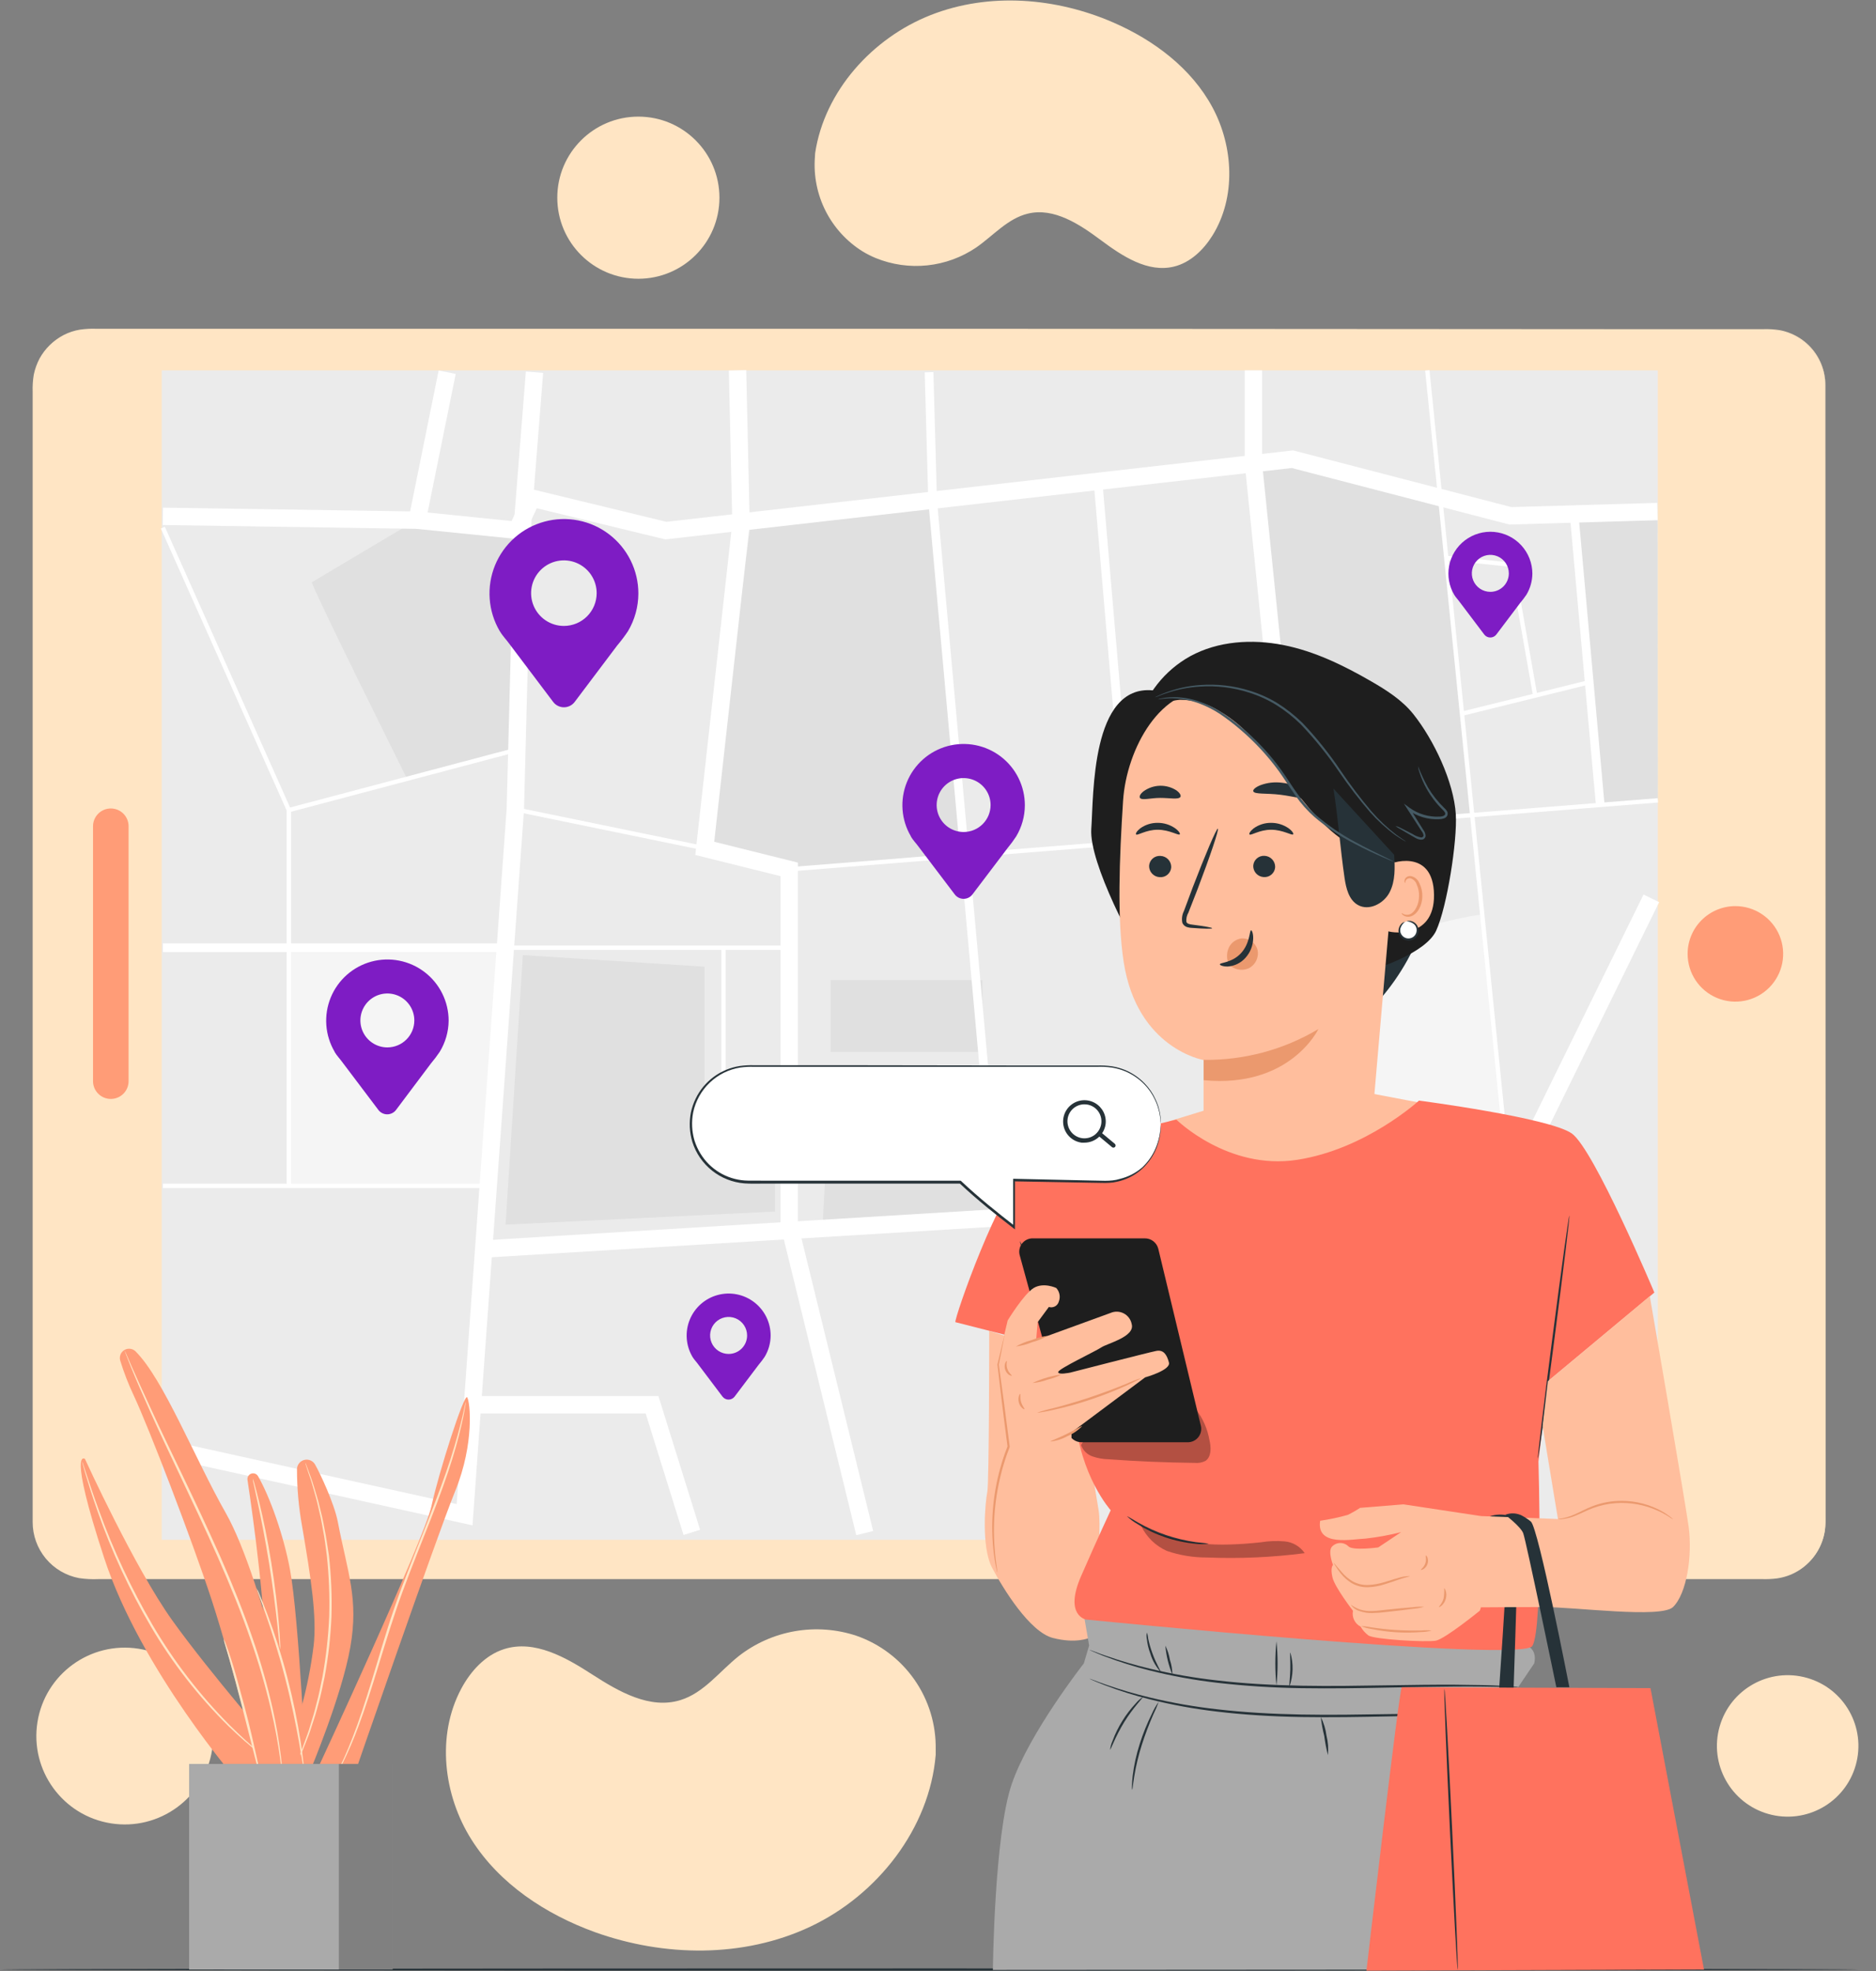 <svg width="432" height="454" viewBox="0 0 432 454" fill="none" xmlns="http://www.w3.org/2000/svg">
<rect x="0" y="0" width="432" height="454" fill="#808080" stroke="none"/>
<path d="M215.47 404.16V402.93C215.576 397.189 213.863 391.562 210.576 386.853C207.289 382.145 202.596 378.598 197.17 376.72C192.616 375.218 187.762 374.863 183.038 375.687C178.314 376.51 173.867 378.486 170.09 381.44C165.67 384.96 162.09 389.9 156.67 391.56C149.67 393.73 142.5 389.61 136.39 385.66C130.28 381.71 123.1 377.6 116.11 379.8C111.73 381.18 108.38 384.87 106.21 388.94C100.46 399.72 102.11 413.45 108.56 423.67C115.01 433.89 125.67 440.89 137 445C152.91 450.7 171.15 451 186.58 443.74C202.01 436.48 214.06 421.17 215.47 404.16Z" fill="#FFE5C4"/>
<path d="M187.71 35.26L187.65 36.26C187.336 40.529 188.195 44.802 190.133 48.618C192.072 52.434 195.017 55.647 198.65 57.91C199.61 58.491 200.613 58.999 201.65 59.43C205.41 60.962 209.491 61.541 213.529 61.117C217.568 60.693 221.439 59.279 224.8 57C228.74 54.27 232.07 50.3 236.71 49.2C242.71 47.75 248.58 51.64 253.52 55.32C258.46 59 264.31 62.87 270.34 61.4C274.11 60.48 277.15 57.55 279.21 54.23C284.67 45.44 284.05 33.75 279.21 24.74C274.37 15.73 265.72 9.24 256.34 5.17C243.21 -0.54 227.81 -1.83 214.34 3.46C200.87 8.75 189.85 21 187.71 35.26Z" fill="#FFE5C4"/>
<path d="M48.842 403.01C50.597 391.903 43.016 381.477 31.909 379.722C20.803 377.967 10.376 385.548 8.621 396.654C6.866 407.761 14.447 418.187 25.553 419.943C36.66 421.698 47.087 414.117 48.842 403.01Z" fill="#FFE5C4"/>
<path d="M427.333 406.543C429.783 397.886 424.751 388.883 416.094 386.433C407.437 383.983 398.434 389.015 395.984 397.672C393.535 406.329 398.567 415.332 407.223 417.782C415.88 420.232 424.884 415.2 427.333 406.543Z" fill="#FFE5C4"/>
<path d="M147 64.2C157.311 64.2 165.67 55.842 165.67 45.53C165.67 35.219 157.311 26.86 147 26.86C136.688 26.86 128.33 35.219 128.33 45.53C128.33 55.842 136.688 64.2 147 64.2Z" fill="#FFE5C4"/>
<path d="M427.94 453.61C427.94 453.75 332.17 453.87 214.06 453.87C95.95 453.87 0.16 453.75 0.16 453.61C0.16 453.47 95.91 453.35 214.06 453.35C332.21 453.35 427.94 453.47 427.94 453.61Z" fill="#263238"/>
<path d="M407.52 75.99H20.64C13.554 75.99 7.81 81.734 7.81 88.82V350.63C7.81 357.716 13.554 363.46 20.64 363.46H407.52C414.606 363.46 420.35 357.716 420.35 350.63V88.82C420.35 81.734 414.606 75.99 407.52 75.99Z" fill="#FFE5C4"/>
<path d="M420.35 88.82L420.29 87.92C420.273 87.551 420.23 87.183 420.16 86.82C420.085 86.309 419.972 85.804 419.82 85.31C419.341 83.639 418.525 82.083 417.423 80.738C416.32 79.394 414.955 78.288 413.41 77.49C412.333 76.939 411.186 76.539 410 76.3C408.678 76.083 407.338 76.002 406 76.06H396.71H373.54L225.89 76.15H123.89H22.23C20.973 76.101 19.714 76.168 18.47 76.35C17.232 76.56 16.034 76.962 14.92 77.54C12.668 78.696 10.815 80.5 9.6 82.72C9.01 83.838 8.579 85.033 8.32 86.27C8.114 87.532 8.033 88.812 8.08 90.09V113.62C8.08 124.174 8.08 134.84 8.08 145.62V211.62C8.08 256.47 8.08 302.9 8.08 350.46C8.071 353.387 9.088 356.225 10.953 358.481C12.818 360.737 15.414 362.268 18.29 362.81C19.736 363.025 21.2 363.099 22.66 363.03H139.34H268.68H385.68H406.03C407.132 363.066 408.236 363.016 409.33 362.88C412.001 362.51 414.482 361.289 416.404 359.397C418.326 357.506 419.587 355.045 420 352.38C420.124 351.315 420.167 350.242 420.13 349.17C420.13 348.09 420.13 347.02 420.13 345.94V339.53C420.13 322.524 420.13 306.214 420.13 290.6C420.13 228.27 420.2 177.82 420.22 142.95C420.22 125.53 420.22 111.95 420.27 102.81C420.27 98.23 420.27 94.73 420.27 92.37C420.27 90.01 420.27 88.82 420.27 88.82C420.27 88.82 420.27 90.02 420.27 92.37C420.27 94.72 420.27 98.23 420.27 102.81C420.27 111.99 420.27 125.53 420.27 142.95C420.27 177.82 420.33 228.27 420.37 290.6C420.37 306.187 420.37 322.497 420.37 339.53C420.37 341.66 420.37 343.79 420.37 345.94V349.17C420.403 350.262 420.356 351.355 420.23 352.44C419.915 354.659 419.037 356.76 417.678 358.543C416.319 360.325 414.526 361.729 412.47 362.62C411.429 363.059 410.337 363.365 409.22 363.53C408.106 363.668 406.982 363.722 405.86 363.69H385.72H268.72H139.38H22.68C21.186 363.758 19.689 363.681 18.21 363.46C15.2 362.893 12.484 361.291 10.531 358.931C8.579 356.571 7.514 353.603 7.52 350.54C7.52 302.98 7.52 256.54 7.52 211.7C7.52 189.28 7.52 167.28 7.52 145.7V90.19C7.477 88.878 7.564 87.565 7.78 86.27C8.05 84.981 8.498 83.736 9.11 82.57C10.386 80.259 12.317 78.377 14.66 77.16C15.822 76.562 17.071 76.147 18.36 75.93C19.634 75.741 20.923 75.671 22.21 75.72H67.1H123.9H225.9L373.55 75.81H396.72H406C407.339 75.765 408.678 75.852 410 76.07C411.199 76.311 412.357 76.722 413.44 77.29C414.995 78.099 416.366 79.219 417.471 80.579C418.575 81.94 419.388 83.513 419.86 85.2C420.006 85.694 420.113 86.199 420.18 86.71C420.247 87.077 420.287 87.448 420.3 87.82C420.35 88.51 420.35 88.82 420.35 88.82Z" fill="#FFE5C4"/>
<path d="M399.62 208.69C401.796 208.69 403.922 209.336 405.731 210.544C407.54 211.753 408.95 213.471 409.783 215.481C410.615 217.491 410.833 219.703 410.409 221.836C409.984 223.97 408.937 225.93 407.398 227.469C405.86 229.007 403.9 230.055 401.766 230.479C399.632 230.904 397.421 230.686 395.411 229.853C393.401 229.021 391.683 227.611 390.474 225.802C389.265 223.993 388.62 221.866 388.62 219.69C388.62 216.773 389.779 213.975 391.842 211.912C393.905 209.849 396.703 208.69 399.62 208.69Z" fill="#FF9C77"/>
<path d="M29.61 190.27V249C29.611 249.538 29.506 250.071 29.302 250.568C29.096 251.066 28.796 251.518 28.416 251.899C28.036 252.28 27.584 252.582 27.087 252.788C26.59 252.994 26.058 253.1 25.52 253.1C24.982 253.1 24.448 252.994 23.951 252.788C23.453 252.582 23.002 252.28 22.621 251.899C22.24 251.519 21.938 251.067 21.732 250.569C21.526 250.072 21.42 249.539 21.42 249V190.3C21.42 189.213 21.852 188.17 22.621 187.401C23.39 186.632 24.433 186.2 25.52 186.2C26.601 186.2 27.639 186.628 28.405 187.391C29.171 188.154 29.605 189.189 29.61 190.27Z" fill="#FF9C77"/>
<path d="M381.76 85.301H37.24V354.641H381.76V85.301Z" fill="#EBEBEB"/>
<path d="M259.37 279.731L286.01 326.681L351.51 325.711L347.8 274.761L259.37 279.731Z" fill="#E0E0E0"/>
<path d="M172.79 121.18L163.17 195.39L183.04 200.13L221.89 196.27L214.76 115.2L172.79 121.18Z" fill="#E0E0E0"/>
<path d="M112.44 273.061H66.52V217.771L116.42 218.271L112.44 273.061Z" fill="#F5F5F5"/>
<path d="M301.48 274.76C301.48 273.19 309.57 218.27 309.57 218.27C309.57 218.27 341.23 209.6 341.35 210.84C341.47 212.08 347.65 273.3 347.65 273.3L301.48 274.76Z" fill="#F5F5F5"/>
<path d="M71.8 134.1C71.89 135.44 93.73 179.36 93.73 179.36L119.02 172.66V122.13L92.94 121.53L71.8 134.1Z" fill="#E0E0E0"/>
<path d="M226.24 225.74H191.27V242.24H226.24V225.74Z" fill="#E0E0E0"/>
<path d="M226.4 247.71L191.18 249.49L189.39 282.93L229.61 279.73L226.4 247.71Z" fill="#E0E0E0"/>
<path d="M367.48 185.7L362.59 117.82H381.67L381.76 184.35L367.48 185.7Z" fill="#E0E0E0"/>
<path d="M289.34 106.7L297.29 191.29L339 187.55L331.72 115.4L298.7 106.7H289.34Z" fill="#E0E0E0"/>
<path d="M97.7 121.83L37.48 120.92L37.54 116.92L94.44 117.78L101.01 85.33L104.94 86.12L97.7 121.83Z" fill="white"/>
<path d="M66.23 187.17L37.05 121.73L37.96 121.32L66.8 185.98L118.9 172.17L119.15 173.14L66.23 187.17Z" fill="white"/>
<path d="M116.43 217.271H37.52V219.271H116.43V217.271Z" fill="white"/>
<path d="M67.01 186.58H66.01V273.07H67.01V186.58Z" fill="white"/>
<path d="M112.71 272.62H37.52V273.62H112.71V272.62Z" fill="white"/>
<path d="M108.81 351.31L37.2 335.51L38.06 331.6L105.16 346.41L116.67 186.26L118.4 119.65L121.09 85.57L125.07 85.88L122.39 119.91L120.67 186.46L108.81 351.31Z" fill="white"/>
<path d="M120.23 124.26L95.87 121.8L96.28 117.82L117.81 120L121.37 112.4L153.46 120.18L297.76 103.73L348.03 116.79L381.61 115.82L381.73 119.81L347.58 120.81L297.47 107.79L153.21 124.23L123.61 117.06L120.23 124.26Z" fill="white"/>
<path d="M288 277.871L284.03 277.351L295.27 191.271L286.63 106.781V85.301H290.63V106.681L299.3 191.321L288 277.871Z" fill="white"/>
<path d="M110.74 289.71L110.5 285.721L346.37 271.381L378.47 206.021L382.06 207.781L348.94 275.231L347.78 275.3L110.74 289.71Z" fill="white"/>
<path d="M228.84 282.14L213.76 115.29L212.94 85.76L214.94 85.7L215.76 115.18L230.83 281.96L228.84 282.14Z" fill="white"/>
<path d="M197.18 353.57L179.74 282.35V201.79L160.11 196.91L168.63 120.44L167.84 85.34L171.84 85.25L172.64 120.62L172.63 120.75L164.47 193.87L183.74 198.67V281.86L201.07 352.62L197.18 353.57Z" fill="white"/>
<path d="M181.74 217.771H116.42V218.771H181.74V217.771Z" fill="white"/>
<path d="M118.76 185.908L118.558 186.888L162.184 195.867L162.385 194.887L118.76 185.908Z" fill="white"/>
<path d="M181.63 251.381L166.11 247.951V218.271H167.11V247.15L181.85 250.4L181.63 251.381Z" fill="white"/>
<path d="M157.4 353.52L148.68 325.53H108.77V321.53H151.62L161.22 352.33L157.4 353.52Z" fill="white"/>
<path d="M285.72 327.19L258.94 279.97L259.81 279.48L286.3 326.18L381.54 324.76L381.56 325.76L285.72 327.19Z" fill="white"/>
<path d="M332.58 326.681H331.58V353.641H332.58V326.681Z" fill="white"/>
<path d="M351.01 325.75L347.3 274.8L328.18 85.35L329.18 85.25L348.3 274.71L352.01 325.67L351.01 325.75Z" fill="white"/>
<path d="M381.724 183.832L181.703 199.715L181.782 200.712L381.803 184.829L381.724 183.832Z" fill="white"/>
<path d="M363.577 119.467L361.585 119.646L367.525 185.809L369.517 185.631L363.577 119.467Z" fill="white"/>
<path d="M365.852 156.635L336.546 163.888L336.786 164.858L366.092 157.606L365.852 156.635Z" fill="white"/>
<path d="M352.97 159.971L347.78 130.551L333.15 129.001L333.25 128.011L348.63 129.641L353.95 159.791L352.97 159.971Z" fill="white"/>
<path d="M253.925 111.785L251.932 111.956L258.878 192.979L260.871 192.808L253.925 111.785Z" fill="white"/>
<path d="M292.778 156.088L257.336 163.887L257.551 164.863L292.993 157.064L292.778 156.088Z" fill="white"/>
<path d="M285.042 326.563L281.401 354.789L283.385 355.045L287.026 326.819L285.042 326.563Z" fill="white"/>
<path d="M120.4 219.971L116.42 282.051L178.47 279.031V254.671L162.22 251.081V222.641L120.4 219.971Z" fill="#E0E0E0"/>
<path d="M103.31 235.09C103.311 232.923 102.813 230.784 101.853 228.841C100.894 226.897 99.499 225.201 97.778 223.884C96.056 222.567 94.055 221.665 91.928 221.247C89.801 220.829 87.607 220.907 85.515 221.475C83.424 222.043 81.491 223.085 79.868 224.521C78.244 225.957 76.974 227.748 76.155 229.755C75.336 231.762 74.991 233.93 75.146 236.092C75.301 238.254 75.953 240.351 77.05 242.22V242.27C77.59 243.18 78.26 243.83 78.95 244.79L87.13 255.63C87.368 255.945 87.675 256.2 88.028 256.376C88.381 256.552 88.77 256.643 89.165 256.643C89.559 256.643 89.948 256.552 90.302 256.376C90.655 256.2 90.962 255.945 91.2 255.63L99.2 244.97C99.932 244.104 100.616 243.2 101.25 242.26C102.572 240.1 103.284 237.622 103.31 235.09ZM89.21 241.23C87.981 241.232 86.779 240.869 85.756 240.188C84.733 239.506 83.936 238.536 83.465 237.401C82.993 236.266 82.869 235.016 83.109 233.811C83.348 232.605 83.94 231.498 84.809 230.629C85.678 229.76 86.785 229.168 87.991 228.929C89.196 228.69 90.446 228.813 91.581 229.285C92.716 229.756 93.686 230.553 94.368 231.576C95.049 232.599 95.412 233.801 95.41 235.03C95.407 236.673 94.753 238.249 93.591 239.411C92.429 240.573 90.853 241.227 89.21 241.23Z" fill="#7E1CC4"/>
<path d="M236 185.48C236.005 183.311 235.51 181.17 234.552 179.223C233.595 177.276 232.201 175.577 230.48 174.257C228.758 172.937 226.756 172.032 224.627 171.612C222.499 171.192 220.302 171.27 218.209 171.837C216.115 172.405 214.181 173.449 212.556 174.886C210.931 176.324 209.66 178.117 208.842 180.126C208.023 182.135 207.68 184.306 207.837 186.469C207.994 188.633 208.649 190.731 209.75 192.6V192.66C210.29 193.57 210.97 194.22 211.66 195.18L219.86 206C220.097 206.315 220.405 206.57 220.758 206.746C221.111 206.922 221.5 207.014 221.895 207.014C222.289 207.014 222.678 206.922 223.031 206.746C223.385 206.57 223.692 206.315 223.93 206L232 195.35C232.717 194.485 233.385 193.581 234 192.64C235.299 190.477 235.991 188.003 236 185.48ZM221.9 191.62C220.672 191.62 219.471 191.256 218.45 190.574C217.428 189.891 216.632 188.921 216.162 187.787C215.692 186.652 215.569 185.403 215.809 184.199C216.049 182.994 216.64 181.888 217.509 181.019C218.377 180.151 219.484 179.559 220.688 179.319C221.893 179.08 223.141 179.203 224.276 179.673C225.411 180.143 226.381 180.939 227.063 181.96C227.746 182.981 228.11 184.182 228.11 185.41C228.11 186.227 227.949 187.035 227.636 187.789C227.323 188.543 226.865 189.228 226.287 189.805C225.71 190.382 225.024 190.839 224.269 191.15C223.515 191.462 222.706 191.621 221.89 191.62H221.9Z" fill="#7E1CC4"/>
<path d="M177.46 307.62C177.465 306.132 177.126 304.662 176.47 303.327C175.814 301.991 174.859 300.824 173.678 299.918C172.497 299.012 171.123 298.39 169.663 298.102C168.203 297.814 166.696 297.866 165.26 298.256C163.823 298.645 162.496 299.361 161.382 300.347C160.267 301.334 159.395 302.564 158.834 303.942C158.273 305.321 158.037 306.81 158.146 308.294C158.254 309.779 158.704 311.218 159.46 312.5C159.83 313.12 160.3 313.57 160.77 314.22L166.38 321.66C166.543 321.874 166.754 322.047 166.995 322.166C167.236 322.285 167.501 322.347 167.77 322.347C168.039 322.347 168.304 322.285 168.545 322.166C168.786 322.047 168.997 321.874 169.16 321.66L174.68 314.35C175.183 313.755 175.653 313.134 176.09 312.49C176.973 311.018 177.446 309.337 177.46 307.62ZM167.79 311.83C166.947 311.832 166.122 311.584 165.421 311.117C164.719 310.65 164.171 309.985 163.847 309.207C163.523 308.429 163.437 307.572 163.601 306.745C163.764 305.918 164.169 305.158 164.764 304.561C165.36 303.965 166.119 303.558 166.945 303.393C167.772 303.227 168.629 303.311 169.408 303.633C170.187 303.956 170.853 304.502 171.321 305.202C171.79 305.903 172.04 306.727 172.04 307.57C172.041 308.129 171.932 308.683 171.719 309.2C171.506 309.716 171.194 310.186 170.799 310.582C170.404 310.977 169.935 311.291 169.419 311.506C168.903 311.72 168.349 311.83 167.79 311.83Z" fill="#7E1CC4"/>
<path d="M352.87 132.1C352.86 129.692 351.951 127.373 350.321 125.599C348.691 123.826 346.458 122.724 344.059 122.51C341.66 122.296 339.267 122.985 337.349 124.443C335.431 125.9 334.126 128.021 333.69 130.39C333.277 132.657 333.696 134.997 334.87 136.98C335.24 137.6 335.71 138.05 336.18 138.71L341.79 146.14C341.953 146.354 342.164 146.527 342.405 146.646C342.646 146.765 342.911 146.827 343.18 146.827C343.449 146.827 343.714 146.765 343.955 146.646C344.196 146.527 344.407 146.354 344.57 146.14L350.09 138.83C350.593 138.236 351.063 137.615 351.5 136.97C352.383 135.498 352.856 133.817 352.87 132.1ZM343.2 136.31C342.357 136.312 341.532 136.064 340.83 135.597C340.128 135.129 339.58 134.464 339.256 133.685C338.933 132.906 338.847 132.049 339.011 131.222C339.175 130.394 339.581 129.634 340.178 129.038C340.774 128.442 341.534 128.036 342.361 127.872C343.189 127.708 344.046 127.793 344.825 128.117C345.604 128.44 346.269 128.988 346.736 129.69C347.204 130.392 347.452 131.217 347.45 132.06C347.45 133.188 347.002 134.269 346.205 135.066C345.408 135.863 344.327 136.31 343.2 136.31Z" fill="#7E1CC4"/>
<path d="M147 136.7C147.003 134.065 146.398 131.465 145.233 129.101C144.067 126.738 142.373 124.675 140.28 123.073C138.188 121.47 135.755 120.372 133.169 119.863C130.583 119.355 127.915 119.449 125.372 120.139C122.829 120.829 120.479 122.096 118.505 123.842C116.531 125.588 114.986 127.765 113.99 130.205C112.995 132.645 112.575 135.282 112.764 137.91C112.953 140.539 113.745 143.088 115.08 145.36L115.13 145.42C115.78 146.53 116.61 147.32 117.44 148.48L127.39 161.67C127.679 162.052 128.052 162.361 128.481 162.574C128.909 162.786 129.381 162.897 129.86 162.897C130.338 162.897 130.81 162.786 131.239 162.574C131.667 162.361 132.041 162.052 132.33 161.67L142.12 148.67C143.011 147.618 143.843 146.517 144.61 145.37C146.165 142.745 146.99 139.752 147 136.7ZM129.85 144.16C128.356 144.16 126.896 143.717 125.654 142.887C124.412 142.057 123.445 140.877 122.873 139.497C122.302 138.117 122.153 136.599 122.446 135.134C122.738 133.669 123.458 132.324 124.515 131.268C125.571 130.213 126.918 129.494 128.383 129.204C129.848 128.914 131.367 129.065 132.746 129.638C134.125 130.211 135.304 131.18 136.132 132.423C136.961 133.666 137.402 135.127 137.4 136.62C137.397 138.621 136.6 140.539 135.185 141.953C133.769 143.366 131.85 144.16 129.85 144.16Z" fill="#7E1CC4"/>
<path d="M55 410.57C55 410.57 32.48 384.72 24 358.86C15.52 333 19.56 336 19.56 336C19.56 336 31 361.09 39.69 373.22C48.38 385.35 63.85 403.16 63.85 403.16L55 410.57Z" fill="#FF9C77"/>
<path d="M59.43 339.999C59.28 339.731 59.042 339.524 58.756 339.414C58.47 339.304 58.154 339.298 57.864 339.397C57.574 339.496 57.327 339.693 57.167 339.955C57.008 340.216 56.945 340.526 56.99 340.829C58.36 349.919 61.32 371.229 61.2 385.049C61.05 403.049 61.2 409.949 61.2 409.949H70.55C70.55 409.949 68.89 372.829 66.78 361.509C65.31 353.579 62.16 344.769 59.43 339.999Z" fill="#FF9C77"/>
<path d="M64.52 406.93C68.443 398.055 71.037 388.651 72.22 379.02C72.99 372.41 71.62 363.47 69.57 351.55C68.782 347.191 68.388 342.77 68.39 338.34C68.404 337.849 68.579 337.377 68.888 336.996C69.198 336.615 69.624 336.347 70.102 336.233C70.579 336.119 71.081 336.166 71.529 336.366C71.977 336.566 72.346 336.908 72.58 337.34C73.71 339.34 76.97 346.23 77.8 350.55C80.07 362.32 82.63 368.2 80.67 379.37C78.71 390.54 71.47 407.74 71.47 407.74L64.52 406.93Z" fill="#FF9C77"/>
<path d="M73 407.69C73 407.69 97.66 354.69 99.37 346.82C101.08 338.95 106.89 320.82 107.58 321.82C108.27 322.82 109.29 332.42 104.84 343.36C100.39 354.3 81.42 409.26 81.42 409.26H73" fill="#FF9C77"/>
<path d="M61.82 405.319C61.578 405.178 61.347 405.017 61.13 404.839C60.69 404.509 60.03 404.039 59.22 403.379C57.58 402.089 55.28 400.129 52.59 397.529C45.644 390.68 39.629 382.947 34.7 374.529C29.784 366.134 25.691 357.283 22.48 348.099C21.24 344.579 20.34 341.699 19.75 339.699C19.45 338.699 19.24 337.919 19.09 337.389C19.008 337.121 18.945 336.847 18.9 336.569C19.021 336.824 19.121 337.088 19.2 337.359C19.38 337.919 19.63 338.679 19.95 339.639C20.59 341.639 21.55 344.479 22.83 347.979C26.133 357.104 30.257 365.91 35.15 374.289C40.068 382.664 46.014 390.391 52.85 397.289C55.49 399.909 57.75 401.909 59.35 403.289C60.14 403.979 60.78 404.469 61.2 404.829C61.422 404.972 61.629 405.137 61.82 405.319Z" fill="#FFE5C4"/>
<path d="M64.52 379.89C64.407 379.376 64.333 378.855 64.3 378.33C64.18 377.23 64.03 375.8 63.85 374.08C63.46 370.5 62.85 365.55 61.97 360.08C61.09 354.61 60.13 349.76 59.37 346.23C59.01 344.54 58.71 343.13 58.47 342.05C58.33 341.543 58.239 341.024 58.2 340.5C58.394 340.988 58.551 341.489 58.67 342C58.95 343 59.32 344.39 59.74 346.15C60.59 349.66 61.62 354.55 62.49 359.99C63.36 365.43 63.92 370.41 64.22 373.99C64.37 375.79 64.46 377.25 64.51 378.26C64.564 378.802 64.568 379.348 64.52 379.89Z" fill="#FFE5C4"/>
<path d="M70.3 336.869C70.419 337.085 70.517 337.313 70.59 337.549L71.33 339.549C71.66 340.399 72.03 341.449 72.39 342.699C72.75 343.949 73.23 345.349 73.59 346.949C73.78 347.739 73.99 348.569 74.2 349.439C74.41 350.309 74.55 351.229 74.74 352.169C75.14 354.049 75.39 356.089 75.74 358.229C76.271 362.892 76.468 367.588 76.33 372.279C76.135 376.978 75.604 381.656 74.74 386.279C74.29 388.399 73.89 390.419 73.36 392.279C73.1 393.199 72.89 394.109 72.62 394.959C72.35 395.809 72.08 396.619 71.83 397.399C71.36 398.969 70.83 400.329 70.33 401.549C69.83 402.769 69.44 403.789 69.05 404.619L68.17 406.529C68.083 406.759 67.969 406.977 67.83 407.179C67.892 406.943 67.973 406.713 68.07 406.489L68.86 404.539C69.22 403.699 69.64 402.669 70.06 401.439C70.48 400.209 71.06 398.849 71.48 397.289L72.23 394.839C72.49 393.989 72.69 393.089 72.93 392.169C73.45 390.319 73.82 388.309 74.26 386.169C75.089 381.576 75.607 376.932 75.81 372.269C75.942 367.595 75.758 362.918 75.26 358.269C74.98 356.139 74.74 354.099 74.36 352.269C74.18 351.329 74.05 350.409 73.85 349.549L73.28 347.059C72.94 345.459 72.5 344.059 72.16 342.809C71.82 341.559 71.48 340.499 71.16 339.629C70.84 338.759 70.67 338.139 70.51 337.629C70.411 337.385 70.341 337.13 70.3 336.869Z" fill="#FFE5C4"/>
<path d="M107.25 322.92C107.254 323 107.254 323.08 107.25 323.16C107.25 323.35 107.18 323.57 107.14 323.85C107.03 324.45 106.89 325.35 106.65 326.49C106.17 328.77 105.38 332.05 104.15 336.03C102.92 340.01 101.23 344.68 99.23 349.81C97.23 354.94 94.93 360.53 92.74 366.48C90.55 372.43 88.81 378.23 87.2 383.48C85.59 388.73 84.09 393.48 82.62 397.38C81.493 400.47 80.194 403.495 78.73 406.44C78.23 407.49 77.73 408.27 77.48 408.81L77.13 409.42C77.093 409.491 77.05 409.558 77 409.62C77 409.62 77 409.54 77.09 409.39L77.38 408.76C77.65 408.21 78.07 407.41 78.55 406.35C79.55 404.25 80.88 401.16 82.28 397.25C83.68 393.34 85.16 388.61 86.73 383.34C88.3 378.07 90.02 372.25 92.25 366.29C94.48 360.33 96.77 354.74 98.78 349.62C100.79 344.5 102.52 339.86 103.78 335.91C105.04 331.96 105.9 328.69 106.44 326.43C106.71 325.3 106.88 324.43 107.02 323.82C107.09 323.55 107.14 323.32 107.18 323.14C107.192 323.063 107.215 322.989 107.25 322.92Z" fill="#FFE5C4"/>
<path d="M31.19 311.21C30.848 310.887 30.41 310.686 29.942 310.639C29.474 310.591 29.004 310.7 28.605 310.948C28.205 311.195 27.899 311.568 27.734 312.008C27.568 312.448 27.553 312.93 27.69 313.38C28.532 316.116 29.568 318.79 30.79 321.38C34.18 328.58 44.14 354.44 48.79 368.64C53.44 382.84 60 409.3 60 409.3L70 407.69C70 407.69 60.89 364.16 52 348.48C44.83 335.88 37.68 317.66 31.19 311.21Z" fill="#FF9C77"/>
<path d="M51.53 377.489C51.736 377.873 51.906 378.275 52.04 378.689C52.34 379.469 52.74 380.609 53.19 382.029C54.11 384.869 55.19 388.839 56.36 393.239C57.53 397.639 58.43 401.659 59.08 404.569L59.83 408.019C59.929 408.439 59.986 408.868 60 409.299C59.817 408.906 59.679 408.494 59.59 408.069C59.35 407.159 59.04 406.019 58.68 404.659C57.92 401.659 56.92 397.729 55.81 393.369C54.7 389.009 53.62 384.999 52.81 382.139L51.81 378.749C51.669 378.341 51.575 377.919 51.53 377.489Z" fill="#FFE5C4"/>
<path d="M65 408.5C64.967 408.413 64.947 408.322 64.94 408.23C64.94 408.02 64.87 407.76 64.83 407.45C64.72 406.76 64.63 405.73 64.42 404.45C64.06 401.83 63.42 398.07 62.33 393.45C61.059 388.068 59.504 382.757 57.67 377.54C55.67 371.64 53.07 365.27 50.17 358.67C44.31 345.49 38.46 333.81 34.61 325.16C32.67 320.85 31.16 317.33 30.17 314.88C29.67 313.66 29.31 312.7 29.05 312.05L28.78 311.31C28.742 311.227 28.715 311.139 28.7 311.05C28.7 311.05 28.7 311.12 28.83 311.29L29.15 312.01L30.36 314.8C31.45 317.23 33 320.72 35 325C38.93 333.6 44.83 345.25 50.7 358.45C53.61 365.06 56.16 371.45 58.18 377.37C59.999 382.614 61.525 387.956 62.75 393.37C63.572 397.002 64.213 400.674 64.67 404.37C64.85 405.68 64.91 406.71 64.98 407.37C64.98 407.7 64.98 407.96 65.05 408.16C65.053 408.275 65.036 408.39 65 408.5Z" fill="#FFE5C4"/>
<path d="M70 407.69C69.85 407.138 69.74 406.577 69.67 406.01C69.47 404.85 69.21 403.3 68.89 401.44C68.21 397.58 67.16 392.27 65.65 386.44C64.14 380.61 62.48 375.51 61.19 371.81L59.63 367.43C59.413 366.904 59.236 366.362 59.1 365.81C59.384 366.305 59.625 366.823 59.82 367.36C60.25 368.36 60.82 369.84 61.54 371.68C63.339 376.471 64.881 381.354 66.16 386.31C67.446 391.254 68.48 396.261 69.26 401.31C69.54 403.25 69.76 404.82 69.87 405.92C69.967 406.504 70.011 407.097 70 407.69Z" fill="#FFE5C4"/>
<path d="M90.42 406.26H51.56V453.61H90.42V406.26Z" fill="#AAAAAA"/>
<g opacity="0.3">
<path d="M90.42 406.26H51.56V453.61H90.42V406.26Z" fill="#1E1E1E"/>
</g>
<path d="M78.03 406.26H43.55V453.61H78.03V406.26Z" fill="#AAAAAA"/>
<path d="M227.79 306.51C227.79 306.51 227.79 341.67 227.35 343.65C226.91 345.63 225.88 356.17 228.45 361.06C231.02 365.95 237.13 375.86 242.45 377.24C247.77 378.62 250.78 377.24 250.78 377.24C250.78 377.24 254.05 354.34 252.98 347.77C251.91 341.2 249.48 326.86 249.48 326.86L233 308.16L227.79 306.51Z" fill="#FFBE9D"/>
<path d="M269.21 258.251L284.74 253.481L314.11 251.521L331.88 254.891L312.58 285.821L284.74 283.721L269.21 258.251Z" fill="#FFBE9D"/>
<path d="M330.69 194.42C330.854 201.856 329.443 209.243 326.547 216.094C323.651 222.945 319.338 229.106 313.89 234.17C311.383 226.923 308.88 219.67 306.38 212.41" fill="#263238"/>
<path d="M274.07 151.14C280.52 147.62 288.31 147.14 295.51 148.56C302.71 149.98 309.43 153.26 315.79 156.94C319.35 159 322.91 161.27 325.48 164.5C330.16 170.39 334.78 180.06 335.24 187.57C335.6 193.64 333.24 208.84 330.71 214.36C328.35 219.42 317.33 223.27 311.89 224.52L262 166.46C262.896 163.234 264.425 160.218 266.497 157.588C268.569 154.958 271.143 152.766 274.07 151.14Z" fill="#1E1E1E"/>
<path d="M265.46 159L277.46 156.86C270.92 172.44 269.15 208.06 265.4 224.54C260.99 218.14 250.75 198.65 251.3 190.89C251.85 183.13 251.24 157.65 265.46 159Z" fill="#1E1E1E"/>
<path d="M322.21 184.91C321.997 180.541 320.388 176.355 317.619 172.967C314.851 169.58 311.07 167.169 306.83 166.09L279.27 159.09C267.36 157.81 259.4 172.46 258.62 184.42C257.76 197.7 257.22 211.71 258.77 221.63C261.89 241.56 277.16 244.14 277.16 244.14C277.16 244.14 277.16 253.62 277.16 259.44L301.78 278.95L316.1 256.56L322.26 185.19C322.28 184.81 322.24 185.36 322.21 184.91Z" fill="#FFBE9D"/>
<path d="M264.61 199.431C264.602 200.098 264.854 200.742 265.314 201.226C265.773 201.709 266.403 201.995 267.07 202.021C267.395 202.046 267.722 202.007 268.032 201.905C268.342 201.803 268.628 201.64 268.874 201.426C269.119 201.211 269.32 200.95 269.464 200.657C269.607 200.365 269.691 200.046 269.71 199.721C269.718 199.053 269.466 198.409 269.006 197.926C268.547 197.442 267.917 197.157 267.25 197.131C266.925 197.103 266.597 197.142 266.287 197.243C265.977 197.345 265.69 197.508 265.444 197.722C265.198 197.937 264.997 198.199 264.854 198.492C264.711 198.785 264.628 199.105 264.61 199.431Z" fill="#263238"/>
<path d="M261.61 192.18C261.93 192.52 263.87 191.09 266.61 191.1C269.35 191.11 271.37 192.5 271.67 192.16C271.82 192.01 271.5 191.41 270.62 190.77C269.433 189.941 268.018 189.501 266.57 189.51C265.136 189.498 263.735 189.942 262.57 190.78C261.75 191.43 261.46 192 261.61 192.18Z" fill="#263238"/>
<path d="M288.59 199.43C288.584 200.086 288.831 200.719 289.28 201.198C289.729 201.677 290.345 201.964 291 202C291.325 202.027 291.653 201.989 291.963 201.887C292.273 201.786 292.56 201.623 292.806 201.408C293.052 201.194 293.253 200.932 293.396 200.639C293.54 200.345 293.622 200.026 293.64 199.7C293.651 199.034 293.401 198.39 292.943 197.906C292.485 197.422 291.856 197.136 291.19 197.11C290.866 197.088 290.541 197.131 290.234 197.237C289.928 197.342 289.645 197.508 289.403 197.724C289.161 197.94 288.964 198.202 288.824 198.495C288.685 198.788 288.605 199.106 288.59 199.43Z" fill="#263238"/>
<path d="M287.73 192.18C288.05 192.52 289.99 191.09 292.73 191.1C295.47 191.11 297.5 192.5 297.79 192.16C297.94 192.01 297.62 191.41 296.74 190.77C295.553 189.941 294.138 189.501 292.69 189.51C291.256 189.499 289.855 189.944 288.69 190.78C287.87 191.43 287.58 192 287.73 192.18Z" fill="#263238"/>
<path d="M279.14 213.79C279.14 213.63 277.44 213.33 274.67 212.97C273.97 212.9 273.3 212.75 273.19 212.28C273.129 211.552 273.293 210.822 273.66 210.19L275.75 204.85C278.65 197.24 280.75 190.99 280.45 190.85C280.15 190.71 277.54 196.85 274.64 204.42L272.64 209.8C272.203 210.647 272.072 211.618 272.27 212.55C272.375 212.793 272.535 213.01 272.735 213.183C272.936 213.356 273.174 213.481 273.43 213.55C273.817 213.658 274.218 213.716 274.62 213.72C277.4 213.93 279.13 213.94 279.14 213.79Z" fill="#263238"/>
<path d="M303.6 237C303.6 237 297.11 250.69 277.17 248.78V244.1C286.467 244.226 295.617 241.768 303.6 237Z" fill="#EB996E"/>
<path d="M288.6 182.24C288.87 182.99 291.6 182.64 294.84 183.04C298.08 183.44 300.67 184.32 301.1 183.65C301.3 183.33 300.84 182.65 299.79 181.9C298.394 180.997 296.804 180.439 295.15 180.27C293.502 180.062 291.828 180.254 290.27 180.83C289.08 181.3 288.48 181.89 288.6 182.24Z" fill="#263238"/>
<path d="M262.51 183.771C262.99 184.401 264.89 183.771 267.17 183.771C269.45 183.771 271.38 184.201 271.82 183.541C272.02 183.231 271.71 182.601 270.87 182.011C269.741 181.296 268.424 180.934 267.088 180.971C265.752 181.009 264.457 181.444 263.37 182.221C262.56 182.821 262.3 183.461 262.51 183.771Z" fill="#263238"/>
<path d="M264 166.17C265.22 163.17 268.51 161.37 271.74 161.17C274.997 161.165 278.187 162.095 280.93 163.85C292.8 170.71 298.93 187.28 310.63 194.38C313.52 196.13 317.27 194.53 319.72 196.84C322.17 199.15 323.77 202.84 322.41 205.93C324.09 203.844 325.461 201.527 326.48 199.05C326.983 197.807 327.214 196.47 327.157 195.129C327.1 193.789 326.757 192.477 326.15 191.28C325.15 189.52 323.34 188.18 322.85 186.21C322.42 184.48 323.1 182.67 323.03 180.88C322.828 179.066 322.201 177.326 321.2 175.8C316.61 167.67 310.29 160.33 302.15 155.8C296.842 152.725 290.794 151.159 284.66 151.27C278.502 151.416 272.599 153.76 268.02 157.88C265.39 160.32 262.64 162.88 264.02 166.17" fill="#1E1E1E"/>
<path d="M319.48 199.35C319.69 198.78 330.08 195.03 330.22 206.08C330.35 216.81 319.52 214.7 319.5 214.39C319.48 214.08 319.48 199.35 319.48 199.35Z" fill="#FFBE9D"/>
<path d="M322.77 210.29C322.82 210.29 322.96 210.42 323.28 210.56C323.729 210.739 324.231 210.739 324.68 210.56C325.81 210.13 326.75 208.32 326.78 206.39C326.802 205.466 326.614 204.55 326.23 203.71C326.126 203.376 325.942 203.072 325.695 202.825C325.448 202.577 325.144 202.394 324.81 202.29C324.594 202.244 324.369 202.271 324.17 202.367C323.971 202.463 323.809 202.622 323.71 202.82C323.57 203.12 323.64 203.33 323.59 203.35C323.54 203.37 323.35 203.17 323.44 202.73C323.492 202.462 323.638 202.221 323.85 202.05C324.136 201.834 324.493 201.734 324.85 201.77C325.296 201.848 325.715 202.039 326.066 202.327C326.416 202.614 326.686 202.987 326.85 203.41C327.321 204.338 327.554 205.369 327.53 206.41C327.53 208.57 326.39 210.61 324.84 211.07C324.553 211.156 324.25 211.176 323.954 211.129C323.658 211.083 323.377 210.97 323.13 210.8C322.8 210.55 322.74 210.31 322.77 210.29Z" fill="#EB996E"/>
<path d="M323.75 193.83C323.522 193.732 323.304 193.611 323.1 193.47C322.69 193.21 322.05 192.86 321.3 192.33C319.188 190.777 317.244 189.007 315.5 187.05C312.97 184.115 310.606 181.04 308.42 177.84C305.775 173.935 302.811 170.256 299.56 166.84C297.821 165.135 295.903 163.623 293.84 162.33C291.902 161.145 289.827 160.201 287.66 159.52C283.992 158.341 280.134 157.869 276.29 158.13C273.695 158.285 271.132 158.786 268.67 159.62C267.79 159.89 267.14 160.18 266.67 160.36C266.441 160.462 266.204 160.542 265.96 160.6C266.175 160.473 266.399 160.363 266.63 160.27C267.278 159.95 267.946 159.673 268.63 159.44C271.092 158.527 273.671 157.968 276.29 157.78C280.182 157.475 284.096 157.919 287.82 159.09C290.023 159.771 292.135 160.718 294.11 161.91C296.205 163.224 298.153 164.76 299.92 166.49C303.195 169.934 306.166 173.654 308.8 177.61C310.969 180.811 313.305 183.895 315.8 186.85C317.504 188.814 319.396 190.606 321.45 192.2C322.19 192.76 322.8 193.13 323.19 193.42C323.387 193.541 323.575 193.678 323.75 193.83Z" fill="#455A64"/>
<path d="M324 212.191C324.527 212.099 325.07 212.21 325.518 212.503C325.965 212.796 326.285 213.248 326.412 213.768C326.539 214.288 326.464 214.836 326.202 215.303C325.94 215.769 325.51 216.119 325 216.281C324.484 216.461 323.918 216.433 323.422 216.204C322.926 215.976 322.537 215.563 322.339 215.054C322.141 214.544 322.148 213.978 322.359 213.474C322.57 212.97 322.968 212.567 323.47 212.351" fill="white"/>
<path d="M323.49 212.35C323.016 212.715 322.666 213.218 322.49 213.79C322.412 214.085 322.41 214.394 322.484 214.689C322.557 214.985 322.704 215.257 322.91 215.48C323.151 215.761 323.47 215.965 323.826 216.066C324.182 216.166 324.56 216.16 324.912 216.046C325.265 215.933 325.576 215.719 325.807 215.429C326.038 215.14 326.178 214.789 326.21 214.42C326.247 214.121 326.209 213.817 326.099 213.536C325.989 213.255 325.81 213.005 325.58 212.81C325.112 212.444 324.544 212.227 323.95 212.19C323.95 212.19 324.12 212.08 324.46 212.07C324.766 212.075 325.067 212.142 325.346 212.267C325.625 212.393 325.875 212.574 326.081 212.8C326.287 213.026 326.445 213.291 326.544 213.58C326.644 213.869 326.683 214.176 326.66 214.48C326.627 214.941 326.457 215.382 326.171 215.745C325.885 216.108 325.496 216.377 325.056 216.517C324.615 216.657 324.143 216.661 323.7 216.53C323.257 216.399 322.863 216.138 322.57 215.78C322.327 215.499 322.161 215.16 322.087 214.795C322.014 214.431 322.035 214.054 322.15 213.7C322.293 213.236 322.58 212.83 322.97 212.54C323.3 212.35 323.48 212.32 323.49 212.35Z" fill="#263238"/>
<path d="M321.05 196.87C321.22 199.8 321.35 202.87 320 205.5C318.65 208.13 315.22 209.88 312.68 208.42C310.6 207.24 309.97 204.57 309.62 202.2C308.62 195.37 308.14 188.45 307.06 181.62L321.05 196.87Z" fill="#263238"/>
<path d="M266.68 161.07C266.68 161.13 267.63 160.89 269.35 160.83C271.779 160.791 274.192 161.233 276.45 162.13C278.01 162.735 279.501 163.503 280.9 164.42C282.5 165.5 284.036 166.672 285.5 167.93C288.876 170.789 291.898 174.042 294.5 177.62C295.87 179.53 297.08 181.5 298.38 183.33C299.62 185.106 301.067 186.727 302.69 188.16C305.468 190.529 308.511 192.566 311.76 194.23C314.51 195.69 316.76 196.7 318.39 197.41L320.22 198.19C320.43 198.292 320.652 198.369 320.88 198.42C320.693 198.28 320.488 198.166 320.27 198.08L318.49 197.19C316.93 196.43 314.67 195.35 311.96 193.86C308.781 192.151 305.797 190.103 303.06 187.75C301.481 186.33 300.075 184.729 298.87 182.98C297.58 181.18 296.37 179.21 295 177.27C292.372 173.649 289.305 170.367 285.87 167.5C284.386 166.239 282.827 165.07 281.2 164C279.762 163.077 278.226 162.315 276.62 161.73C274.306 160.849 271.833 160.464 269.36 160.6C268.687 160.636 268.018 160.726 267.36 160.87C267.126 160.909 266.898 160.976 266.68 161.07Z" fill="#455A64"/>
<path d="M321.34 190.24C321.647 190.492 321.983 190.707 322.34 190.88L325.06 192.48L325.98 193C326.338 193.213 326.737 193.346 327.15 193.39C327.406 193.415 327.662 193.355 327.88 193.22C327.993 193.136 328.087 193.03 328.156 192.908C328.225 192.785 328.267 192.65 328.28 192.51C328.254 192.015 328.076 191.54 327.77 191.15C326.77 189.6 325.77 187.9 324.62 186.1L324.19 186.5C326.294 188.05 328.872 188.817 331.48 188.67C331.821 188.668 332.159 188.611 332.48 188.5C332.663 188.448 332.832 188.356 332.975 188.232C333.119 188.108 333.233 187.953 333.31 187.78C333.372 187.597 333.388 187.403 333.357 187.212C333.326 187.022 333.248 186.843 333.13 186.69C332.947 186.449 332.743 186.225 332.52 186.02C331.105 184.649 329.875 183.099 328.86 181.41C327.97 179.817 327.194 178.163 326.54 176.46C326.586 176.957 326.701 177.445 326.88 177.91C327.294 179.197 327.833 180.439 328.49 181.62C329.476 183.381 330.701 184.996 332.13 186.42C332.53 186.8 332.93 187.23 332.77 187.57C332.61 187.91 332.04 188.08 331.47 188.08C329 188.199 326.562 187.473 324.56 186.02L323.28 185.08L324.14 186.42L327.36 191.42C327.601 191.705 327.756 192.051 327.81 192.42C327.805 192.492 327.784 192.561 327.749 192.624C327.714 192.687 327.666 192.742 327.609 192.785C327.551 192.828 327.484 192.857 327.414 192.872C327.343 192.887 327.271 192.886 327.2 192.87C326.511 192.738 325.854 192.469 325.27 192.08L322.46 190.64C322.106 190.459 321.729 190.325 321.34 190.24Z" fill="#455A64"/>
<path d="M289.6 218.86C289.398 218.044 288.917 217.323 288.239 216.824C287.561 216.326 286.73 216.08 285.89 216.13C285.278 216.211 284.695 216.44 284.191 216.797C283.687 217.154 283.279 217.629 283 218.18C282.737 218.738 282.588 219.343 282.56 219.959C282.533 220.576 282.628 221.191 282.84 221.77L282.9 222.03C283.471 222.651 284.219 223.08 285.042 223.259C285.865 223.438 286.724 223.358 287.5 223.03C288.261 222.664 288.879 222.057 289.259 221.302C289.639 220.548 289.759 219.69 289.6 218.86Z" fill="#EB996E"/>
<path d="M280.9 222.09C280.9 221.67 283.68 221.8 285.78 219.52C287.88 217.24 287.71 214.26 288.1 214.26C288.28 214.26 288.61 214.95 288.58 216.2C288.523 217.83 287.892 219.388 286.8 220.6C285.755 221.776 284.29 222.494 282.72 222.6C281.55 222.62 280.88 222.28 280.9 222.09Z" fill="#263238"/>
<path d="M249.5 371.42L250.8 378.99L249.58 383.11C249.58 383.11 237.01 399.11 232.98 410.89C228.95 422.67 228.64 453.7 228.64 453.7L371.84 453.61C371.84 453.61 366.84 407.52 348.84 393.01V389.7L353.29 383.11C353.29 383.11 354.79 378.01 348.29 378.77C345.71 379.07 249.5 371.42 249.5 371.42Z" fill="#AAAAAA"/>
<path d="M349.64 388.58H348.64L345.73 388.51C343.21 388.45 339.56 388.4 335.04 388.43C330.52 388.46 325.15 388.56 319.18 388.68C313.21 388.8 306.65 388.92 299.75 388.81C293.263 388.722 286.785 388.308 280.34 387.57C275.076 386.964 269.859 386.012 264.72 384.72C261.256 383.857 257.847 382.788 254.51 381.52C253.32 381.09 252.43 380.67 251.81 380.42L251.12 380.11C250.96 380.04 250.88 380 250.89 379.99L251.14 380.06L251.85 380.32C252.48 380.54 253.38 380.93 254.58 381.32C257.936 382.496 261.35 383.498 264.81 384.32C269.944 385.553 275.151 386.461 280.4 387.04C286.32 387.73 292.87 388.11 299.76 388.24C306.65 388.37 313.2 388.24 319.17 388.15C325.14 388.06 330.52 387.98 335.04 388.01C339.56 388.04 343.22 388.13 345.74 388.26C347 388.31 347.98 388.38 348.64 388.43L349.4 388.49C349.56 388.55 349.65 388.57 349.64 388.58Z" fill="#263238"/>
<path d="M349.64 395.22C349.558 395.236 349.473 395.236 349.39 395.22H348.63L345.72 395.15C343.2 395.09 339.55 395.04 335.03 395.07C330.51 395.1 325.14 395.2 319.17 395.32C313.2 395.44 306.64 395.56 299.74 395.45C292.84 395.34 286.27 394.92 280.33 394.21C275.067 393.603 269.849 392.651 264.71 391.36C261.246 390.494 257.837 389.422 254.5 388.15C253.31 387.72 252.42 387.31 251.8 387.06L251.11 386.75C250.95 386.68 250.87 386.64 250.88 386.63L251.13 386.7L251.84 386.96C252.47 387.18 253.37 387.56 254.57 387.96C257.926 389.137 261.341 390.138 264.8 390.96C269.935 392.193 275.142 393.101 280.39 393.68C286.31 394.37 292.86 394.75 299.75 394.88C306.64 395.01 313.19 394.88 319.16 394.79C325.13 394.7 330.51 394.62 335.03 394.65C339.55 394.68 343.21 394.77 345.73 394.9C346.99 394.95 347.97 395.02 348.63 395.07L349.39 395.13C349.56 395.2 349.65 395.21 349.64 395.22Z" fill="#263238"/>
<path d="M255.63 403C255.71 402.292 255.899 401.601 256.19 400.95C256.783 399.34 257.54 397.795 258.45 396.34C259.35 394.882 260.395 393.518 261.57 392.27C262.025 391.722 262.561 391.247 263.16 390.86C263.28 390.97 260.96 393.24 258.89 396.61C256.82 399.98 255.78 403 255.63 403Z" fill="#263238"/>
<path d="M260.72 412.21C260.657 411.934 260.64 411.651 260.67 411.37C260.678 410.604 260.728 409.84 260.82 409.08C261.125 406.571 261.668 404.096 262.44 401.69C263.196 399.286 264.139 396.946 265.26 394.69C265.68 393.731 266.199 392.819 266.81 391.97C266.462 392.95 266.055 393.909 265.59 394.84C264.585 397.125 263.7 399.462 262.94 401.84C262.179 404.224 261.594 406.66 261.19 409.13C260.88 411 260.8 412.22 260.72 412.21Z" fill="#263238"/>
<path d="M264.11 376C264.259 376.454 264.357 376.924 264.4 377.4C264.634 378.514 264.948 379.611 265.34 380.68C266.23 383.2 267.42 385.05 267.34 385.13C266.21 383.912 265.376 382.451 264.9 380.86C264.484 379.763 264.212 378.617 264.09 377.45C263.975 376.973 263.982 376.474 264.11 376Z" fill="#263238"/>
<path d="M268.35 379C268.861 380.043 269.218 381.154 269.41 382.3C269.773 383.404 269.965 384.558 269.98 385.72C269.1 383.575 268.551 381.309 268.35 379Z" fill="#263238"/>
<path d="M293.94 378C294.287 381.391 294.287 384.809 293.94 388.2C293.594 384.809 293.594 381.391 293.94 378Z" fill="#263238"/>
<path d="M297.14 380.61C297.888 383.168 297.818 385.895 296.94 388.41C296.79 388.41 297.08 386.65 297.13 384.51C297.18 382.37 297 380.63 297.14 380.61Z" fill="#263238"/>
<path d="M305.79 404.22C305.421 402.779 305.14 401.316 304.95 399.84C304.585 398.393 304.318 396.923 304.15 395.44C304.825 396.79 305.268 398.244 305.46 399.74C305.827 401.204 305.938 402.719 305.79 404.22Z" fill="#263238"/>
<path d="M220 304.51C219.72 303.6 230.24 273.51 236.48 268.95C242.72 264.39 270.89 257.86 270.89 257.86C270.89 257.86 282.75 269.56 298.65 267.13C314.55 264.7 326.76 253.48 326.76 253.48C326.76 253.48 356.85 257.42 361.96 261.06C367.07 264.7 380.96 297.69 380.96 297.69L356.44 318.12L354.27 336.62C354.27 336.62 355.41 375.15 352.85 379.1C350.29 383.05 250.09 373 250.09 373C250.09 373 244.98 372.09 248.95 363C252.92 353.91 255.77 347.83 255.77 347.83C255.77 347.83 248.67 339.94 247.53 325.98C246.39 312.02 243.6 310.52 243.6 310.52L220 304.51Z" fill="#FF725E"/>
<path d="M354.14 335.91C353.99 335.91 355.5 323.35 357.51 307.91C359.52 292.47 361.25 279.91 361.39 279.96C361.53 280.01 360 292.51 358 308C356 323.49 354.28 335.93 354.14 335.91Z" fill="#263238"/>
<path d="M246.74 315.64C246.61 315.69 244.74 311.19 242.55 305.58C240.36 299.97 238.71 295.39 238.84 295.34C238.97 295.29 240.84 299.79 243.04 305.39C245.24 310.99 246.88 315.59 246.74 315.64Z" fill="#263238"/>
<g opacity="0.3">
<path d="M278.51 331.67C278.056 329.065 276.971 326.61 275.35 324.52C273 321.86 269.28 320.73 265.74 320.75C262.191 320.939 258.686 321.63 255.33 322.8L248.94 332.8C249.148 333.404 249.491 333.954 249.941 334.407C250.391 334.861 250.937 335.207 251.54 335.42C252.744 335.839 254.006 336.065 255.28 336.09C261.893 336.57 268.507 336.847 275.12 336.92C275.974 337.009 276.835 336.849 277.6 336.46C279 335.48 278.9 333.35 278.51 331.67Z" fill="black"/>
</g>
<path d="M234.84 285.82C235.053 286.149 235.227 286.502 235.36 286.87C235.67 287.55 236.09 288.55 236.59 289.8C237.59 292.29 238.93 295.8 240.28 299.63C241.63 303.46 242.75 307.04 243.5 309.63C243.88 310.91 244.18 311.96 244.36 312.69C244.489 313.058 244.57 313.442 244.6 313.83C244.42 313.486 244.276 313.124 244.17 312.75L243.17 309.75C242.33 307.2 241.17 303.68 239.81 299.82C238.45 295.96 237.19 292.47 236.27 289.95C235.84 288.77 235.48 287.77 235.19 286.95C235.029 286.589 234.912 286.21 234.84 285.82Z" fill="#263238"/>
<path d="M234.79 289L246 329.89C246.195 330.559 246.606 331.145 247.168 331.557C247.731 331.969 248.413 332.185 249.11 332.17H273.42C273.888 332.186 274.353 332.095 274.781 331.905C275.209 331.714 275.588 331.429 275.89 331.071C276.191 330.713 276.407 330.29 276.522 329.836C276.636 329.382 276.646 328.908 276.55 328.45L266.72 287.58C266.54 286.89 266.134 286.282 265.566 285.852C264.998 285.422 264.302 285.196 263.59 285.21H237.89C237.416 285.194 236.946 285.287 236.514 285.483C236.083 285.679 235.702 285.971 235.402 286.338C235.103 286.705 234.891 287.136 234.785 287.597C234.679 288.059 234.68 288.539 234.79 289Z" fill="#1E1E1E"/>
<path d="M243.23 296.64C243.23 296.64 240.33 295.26 238.04 296.64C235.75 298.02 232.04 304.12 232.04 304.12L229.75 313.82L231.32 327L231.94 333.11L246.74 334.79V329.9L263.69 317.23C263.69 317.23 269.64 315.58 269.18 313.81C268.72 312.04 267.96 310.81 266.28 311.13C264.6 311.45 246.44 316.13 246.44 316.13C246.44 316.13 243.54 316.74 243.69 315.97C243.84 315.2 252.24 311.24 253.61 310.32C254.98 309.4 261.4 307.88 260.61 304.98C260.515 304.457 260.302 303.962 259.988 303.533C259.674 303.104 259.267 302.752 258.797 302.503C258.328 302.253 257.808 302.114 257.277 302.094C256.745 302.075 256.217 302.176 255.73 302.39L241.07 307.73L238.63 308.34L238.94 304.52L241.53 301.01C241.762 301.083 242.006 301.109 242.248 301.086C242.49 301.063 242.724 300.991 242.938 300.876C243.152 300.76 243.34 300.602 243.492 300.412C243.643 300.222 243.755 300.004 243.82 299.77C244.025 299.245 244.079 298.673 243.975 298.12C243.87 297.566 243.612 297.053 243.23 296.64Z" fill="#FFBE9D"/>
<path d="M241.26 307.66C240.134 308.305 238.927 308.796 237.67 309.12C236.472 309.624 235.21 309.961 233.92 310.12C235.048 309.48 236.255 308.99 237.51 308.66C238.71 308.162 239.971 307.825 241.26 307.66Z" fill="#EB996E"/>
<path d="M244.6 316.47C243.549 317.049 242.421 317.477 241.25 317.74C240.127 318.169 238.948 318.431 237.75 318.52C239.922 317.518 242.23 316.844 244.6 316.52V316.47Z" fill="#EB996E"/>
<path d="M262.76 317.38C262.5 317.586 262.215 317.758 261.91 317.89C261.34 318.19 260.51 318.6 259.46 319.08C256.741 320.308 253.961 321.396 251.13 322.34C248.299 323.291 245.418 324.089 242.5 324.73C241.38 324.98 240.5 325.15 239.83 325.25C239.502 325.326 239.167 325.363 238.83 325.36C239.999 324.957 241.192 324.623 242.4 324.36C244.61 323.79 247.65 322.94 250.95 321.84C254.25 320.74 257.19 319.59 259.31 318.73C260.434 318.215 261.586 317.765 262.76 317.38Z" fill="#EB996E"/>
<path d="M235.92 324.55C235.87 324.68 234.92 324.18 234.62 323.02C234.32 321.86 234.82 320.95 234.93 321.02C235.04 321.09 234.84 321.9 235.12 322.86C235.4 323.82 236 324.43 235.92 324.55Z" fill="#EB996E"/>
<path d="M233 316.84C233 316.9 232.73 316.84 232.39 316.67C231.965 316.378 231.645 315.956 231.479 315.468C231.314 314.979 231.31 314.45 231.47 313.96C231.61 313.59 231.79 313.42 231.85 313.45C231.91 313.48 231.63 314.34 231.98 315.3C232.33 316.26 233 316.7 233 316.84Z" fill="#EB996E"/>
<path d="M231.31 307.4C231.318 307.562 231.301 307.724 231.26 307.88C231.19 308.25 231.1 308.69 231 309.24C230.75 310.5 230.4 312.24 230 314.3V314.24C230.65 318.88 231.54 325.6 232.51 333.14V333.2V333.27C232.32 333.78 232.11 334.32 231.91 334.87C229.728 341.039 228.711 347.56 228.91 354.1C228.965 356.081 229.129 358.057 229.4 360.02C229.49 360.67 229.56 361.2 229.62 361.62C229.661 361.807 229.678 361.999 229.67 362.19C229.603 362.012 229.553 361.828 229.52 361.64C229.44 361.28 229.31 360.75 229.19 360.05C228.85 358.086 228.633 356.102 228.54 354.11C228.229 347.511 229.207 340.915 231.42 334.69C231.62 334.14 231.83 333.59 232.02 333.08V333.21C231.02 325.66 230.22 318.94 229.68 314.28L230.87 309.28C231.01 308.74 231.12 308.28 231.21 307.94C231.229 307.758 231.263 307.578 231.31 307.4Z" fill="#EB996E"/>
<path d="M249.18 328.47C248.219 329.461 247.066 330.243 245.79 330.77C244.585 331.445 243.254 331.864 241.88 332C241.88 331.86 243.56 331.28 245.56 330.3C247.56 329.32 249.09 328.34 249.18 328.47Z" fill="#EB996E"/>
<path d="M343 349.25C343 349.25 346.87 350.25 347.25 352.77C347.63 355.29 344.54 398.77 344.54 398.77H348.22C348.22 398.77 349.69 355.7 349.63 352.62C349.57 349.54 348.11 349.34 347.56 349.12C346.063 348.689 344.47 348.735 343 349.25Z" fill="#263238"/>
<path d="M341.05 349.171L358.76 349.851L355.23 328.471L356.44 318.121L379.91 298.521C379.91 298.521 388.12 346.141 388.86 351.641C389.74 358.241 388.46 366.991 385.26 370.121C382.53 372.781 362.86 370.121 355.26 370.121C351.06 370.121 341.02 370.191 341.02 370.191L337.5 353.771L341.05 349.171Z" fill="#FFBE9D"/>
<path d="M385.26 349.91C385.19 350 383.99 348.91 381.68 347.91C378.687 346.557 375.406 345.966 372.13 346.19C370.335 346.31 368.567 346.687 366.88 347.31C365.33 347.87 363.99 348.61 362.8 349.07C361.862 349.469 360.872 349.732 359.86 349.85C359.493 349.919 359.117 349.919 358.75 349.85C360.099 349.7 361.416 349.335 362.65 348.77C363.81 348.27 365.12 347.51 366.71 346.9C368.436 346.233 370.253 345.831 372.1 345.71C375.457 345.478 378.816 346.133 381.84 347.61C382.745 348.059 383.608 348.588 384.42 349.19C384.727 349.396 385.009 349.638 385.26 349.91Z" fill="#EB996E"/>
<path d="M322.79 388.601C322.14 389.431 314.66 453.871 314.66 453.871L392.39 453.611L380.07 388.801L322.79 388.601Z" fill="#FF725E"/>
<path d="M335.68 453.7C335.54 453.7 334.73 439.22 333.88 421.34C333.03 403.46 332.46 389 332.61 389C332.76 389 333.55 403.48 334.4 421.36C335.25 439.24 335.82 453.69 335.68 453.7Z" fill="#263238"/>
<path d="M304 350.25C306.147 349.938 308.272 349.487 310.36 348.9C311.339 348.424 312.284 347.882 313.19 347.28L323.19 346.47L341.04 349.17C341.04 349.17 344.04 351.33 343.61 357.96C343.245 362.4 342.29 366.772 340.77 370.96C340.77 370.96 332.77 377.47 330.63 377.87C328.49 378.27 316.29 377.59 315.08 376.64C314.365 376.098 313.766 375.418 313.32 374.64C312.669 374.307 312.144 373.77 311.826 373.111C311.508 372.452 311.415 371.707 311.56 370.99C311.56 370.99 307.37 365.58 306.83 363.28C306.29 360.98 306.96 360.44 306.96 360.44C306.96 360.44 305.75 357.33 306.69 356.25C306.927 355.986 307.214 355.773 307.535 355.623C307.856 355.473 308.204 355.39 308.558 355.378C308.912 355.366 309.264 355.425 309.595 355.553C309.925 355.68 310.226 355.873 310.48 356.12C311.43 357.2 317.38 356.39 317.38 356.39L322.65 352.87C319.938 353.559 317.182 354.056 314.4 354.36C311.57 354.44 303.05 356.34 304 350.25Z" fill="#FFBE9D"/>
<path d="M324.69 363C324.69 363.08 323.6 363.27 321.9 363.86C321.05 364.15 320.04 364.53 318.9 364.86C317.647 365.28 316.34 365.516 315.02 365.56C313.667 365.602 312.331 365.255 311.17 364.56C310.252 363.979 309.438 363.249 308.76 362.4C308.306 361.84 307.889 361.253 307.51 360.64C307.24 360.21 307.11 359.96 307.14 359.94C307.17 359.92 307.85 360.82 309.04 362.16C309.721 362.946 310.521 363.62 311.41 364.16C312.505 364.782 313.751 365.087 315.01 365.04C317.71 364.97 320.01 363.94 321.8 363.48C322.728 363.154 323.706 362.991 324.69 363Z" fill="#EB996E"/>
<path d="M328.33 358.24C328.38 358.24 328.57 358.36 328.71 358.73C328.88 359.212 328.88 359.738 328.71 360.22C328.547 360.707 328.218 361.121 327.78 361.39C327.44 361.59 327.2 361.59 327.17 361.53C327.14 361.47 327.9 361 328.22 360.05C328.54 359.1 328.2 358.3 328.33 358.24Z" fill="#EB996E"/>
<path d="M327.93 370.071C327.111 370.307 326.27 370.458 325.42 370.521C323.86 370.741 321.7 371.001 319.32 371.251C318.193 371.402 317.057 371.489 315.92 371.511C314.975 371.529 314.033 371.38 313.14 371.071C312.285 370.84 311.544 370.303 311.06 369.561C311.727 370.062 312.47 370.453 313.26 370.721C314.124 370.969 315.022 371.074 315.92 371.031C316.92 371.031 318.07 370.861 319.26 370.741C321.65 370.481 323.81 370.281 325.38 370.161C326.225 370.045 327.079 370.015 327.93 370.071Z" fill="#EB996E"/>
<path d="M332.55 365.79C332.61 365.79 332.8 365.99 332.93 366.44C333.1 367.028 333.1 367.652 332.93 368.24C332.763 368.829 332.438 369.362 331.99 369.78C331.64 370.08 331.36 370.17 331.33 370.12C331.3 370.07 332.1 369.32 332.43 368.12C332.564 367.351 332.605 366.569 332.55 365.79Z" fill="#EB996E"/>
<path d="M329.68 375.52C328.906 375.747 328.106 375.868 327.3 375.88C323.432 376.188 319.54 375.946 315.74 375.16C314.94 375.051 314.16 374.832 313.42 374.51C314.22 374.535 315.017 374.632 315.8 374.8C317.26 375.02 319.28 375.27 321.52 375.41C323.76 375.55 325.8 375.55 327.28 375.52C328.078 375.444 328.882 375.444 329.68 375.52Z" fill="#EB996E"/>
<path d="M346.6 348.88C346.6 348.88 350.1 351.5 350.75 353.09C351.4 354.68 358.39 388.59 358.39 388.59H361.39C361.39 388.59 354.26 351.85 352.52 350.43C351.895 349.925 351.225 349.476 350.52 349.09C349.932 348.779 349.284 348.598 348.62 348.558C347.956 348.518 347.291 348.621 346.67 348.86L346.6 348.88Z" fill="#263238"/>
<path d="M278.31 355.54C277.315 355.672 276.306 355.672 275.31 355.54C270.554 355.094 265.968 353.539 261.92 351C261.06 350.511 260.264 349.916 259.55 349.23C259.6 349.16 260.55 349.8 262.11 350.68C264.157 351.842 266.31 352.807 268.54 353.56C270.77 354.307 273.062 354.85 275.39 355.18C277.19 355.4 278.31 355.46 278.31 355.54Z" fill="#263238"/>
<g opacity="0.3">
<path d="M295.84 355C294.005 354.84 292.157 354.911 290.34 355.21C280.99 356.21 271.34 356.21 262.77 351.42C264.001 353.991 266.106 356.04 268.71 357.2C271.674 358.213 274.787 358.723 277.92 358.71C285.441 359.017 292.975 358.683 300.44 357.71C299.922 356.946 299.24 356.307 298.444 355.838C297.649 355.369 296.759 355.083 295.84 355Z" fill="black"/>
</g>
<path d="M267.29 259C267.29 255.452 265.881 252.048 263.371 249.539C260.862 247.03 257.459 245.62 253.91 245.62H172.45C168.966 245.715 165.657 247.166 163.227 249.664C160.796 252.162 159.436 255.51 159.436 258.995C159.436 262.48 160.796 265.828 163.227 268.326C165.657 270.824 168.966 272.275 172.45 272.37H221.14C225.71 276.78 233.52 282.73 233.52 282.73V271.88L254.89 272.31C262.2 272.09 267.29 266 267.29 259Z" fill="white"/>
<path d="M267.29 259C267.29 259 267.29 259.24 267.29 259.73C267.271 260.449 267.191 261.165 267.05 261.87C266.83 263.02 266.467 264.139 265.97 265.2C265.267 266.647 264.312 267.957 263.15 269.07C261.678 270.454 259.889 271.457 257.94 271.99C257.396 272.134 256.846 272.251 256.29 272.34C255.709 272.407 255.125 272.444 254.54 272.45L250.85 272.39L233.53 272.08L233.72 271.89C233.72 275.31 233.72 278.94 233.72 282.72V283.15L233.39 282.89C229.39 279.8 225.12 276.44 220.97 272.53L221.13 272.6H191.63H175.58C174.2 272.6 172.85 272.65 171.43 272.55C168.705 272.334 166.106 271.309 163.968 269.606C161.829 267.902 160.249 265.598 159.43 262.99C159.103 261.897 158.908 260.769 158.85 259.63C158.799 258.498 158.88 257.364 159.09 256.25C159.325 255.147 159.691 254.076 160.18 253.06C161.138 251.061 162.572 249.328 164.355 248.012C166.139 246.695 168.218 245.836 170.41 245.51C171.474 245.364 172.547 245.307 173.62 245.34H195L236.59 245.4H252.59C253.73 245.363 254.871 245.423 256 245.58C257.049 245.745 258.076 246.031 259.06 246.43C260.775 247.146 262.324 248.208 263.61 249.55C264.641 250.611 265.48 251.842 266.09 253.19C266.338 253.727 266.555 254.278 266.74 254.84C266.88 255.36 267 255.84 267.09 256.26C267.215 256.92 267.285 257.589 267.3 258.26C267.3 258.71 267.3 258.94 267.3 258.94C267.3 258.94 267.3 258.71 267.24 258.26C267.198 257.588 267.111 256.92 266.98 256.26C266.88 255.84 266.75 255.37 266.6 254.86C266.417 254.306 266.197 253.764 265.94 253.24C265.325 251.914 264.482 250.706 263.45 249.67C262.173 248.375 260.645 247.354 258.96 246.67C257.994 246.286 256.988 246.014 255.96 245.86C254.844 245.709 253.716 245.655 252.59 245.7H236.59H195H173.62C172.574 245.663 171.527 245.716 170.49 245.86C167.841 246.277 165.381 247.488 163.436 249.335C161.491 251.182 160.153 253.576 159.6 256.2C159.186 258.358 159.295 260.583 159.92 262.69C160.259 263.741 160.722 264.749 161.3 265.69C162.38 267.457 163.866 268.941 165.635 270.018C167.404 271.094 169.404 271.733 171.47 271.88C172.81 271.98 174.22 271.88 175.58 271.93H191.64H221.14H221.23L221.3 271.99C225.41 275.88 229.67 279.25 233.65 282.35L233.31 282.51C233.31 278.73 233.31 275.1 233.31 271.68V271.49H233.51L250.82 271.88C253.36 271.88 255.76 272.19 257.82 271.53C259.733 271.081 261.509 270.179 263 268.9C264.154 267.817 265.106 266.537 265.81 265.12C266.632 263.43 267.115 261.596 267.23 259.72C267.26 259.23 267.29 259 267.29 259Z" fill="#263238"/>
<path d="M249.71 263.17C249.497 263.185 249.283 263.185 249.07 263.17C248.108 263.042 247.206 262.631 246.478 261.991C245.749 261.35 245.227 260.508 244.976 259.571C244.726 258.634 244.759 257.643 245.071 256.725C245.383 255.806 245.96 255.001 246.729 254.41C247.498 253.819 248.426 253.469 249.394 253.404C250.362 253.34 251.327 253.564 252.168 254.047C253.009 254.531 253.688 255.253 254.119 256.122C254.55 256.991 254.714 257.968 254.59 258.93C254.424 260.106 253.838 261.183 252.942 261.962C252.045 262.741 250.898 263.17 249.71 263.17ZM249.71 254.34C248.76 254.34 247.843 254.686 247.131 255.314C246.418 255.942 245.959 256.808 245.84 257.75C245.709 258.779 245.99 259.817 246.621 260.639C247.252 261.461 248.183 262.001 249.21 262.14C250.24 262.274 251.281 261.992 252.104 261.359C252.927 260.725 253.465 259.79 253.6 258.76C253.667 258.251 253.634 257.733 253.501 257.236C253.368 256.74 253.138 256.274 252.825 255.867C252.512 255.459 252.122 255.117 251.677 254.86C251.231 254.603 250.74 254.437 250.23 254.37C250.054 254.35 249.877 254.34 249.7 254.34H249.71Z" fill="#263238"/>
<path d="M256.39 264.32C256.273 264.318 256.16 264.276 256.07 264.2L252.86 261.52C252.809 261.478 252.767 261.427 252.737 261.369C252.706 261.31 252.687 261.247 252.681 261.181C252.675 261.116 252.682 261.05 252.702 260.987C252.721 260.924 252.753 260.866 252.795 260.815C252.837 260.765 252.888 260.723 252.947 260.692C253.005 260.662 253.068 260.643 253.134 260.637C253.199 260.631 253.265 260.638 253.328 260.657C253.391 260.677 253.449 260.708 253.5 260.75L256.71 263.43C256.812 263.516 256.877 263.638 256.89 263.771C256.903 263.904 256.863 264.036 256.78 264.14C256.732 264.198 256.673 264.243 256.605 264.274C256.538 264.306 256.464 264.321 256.39 264.32Z" fill="#263238"/>
</svg>
